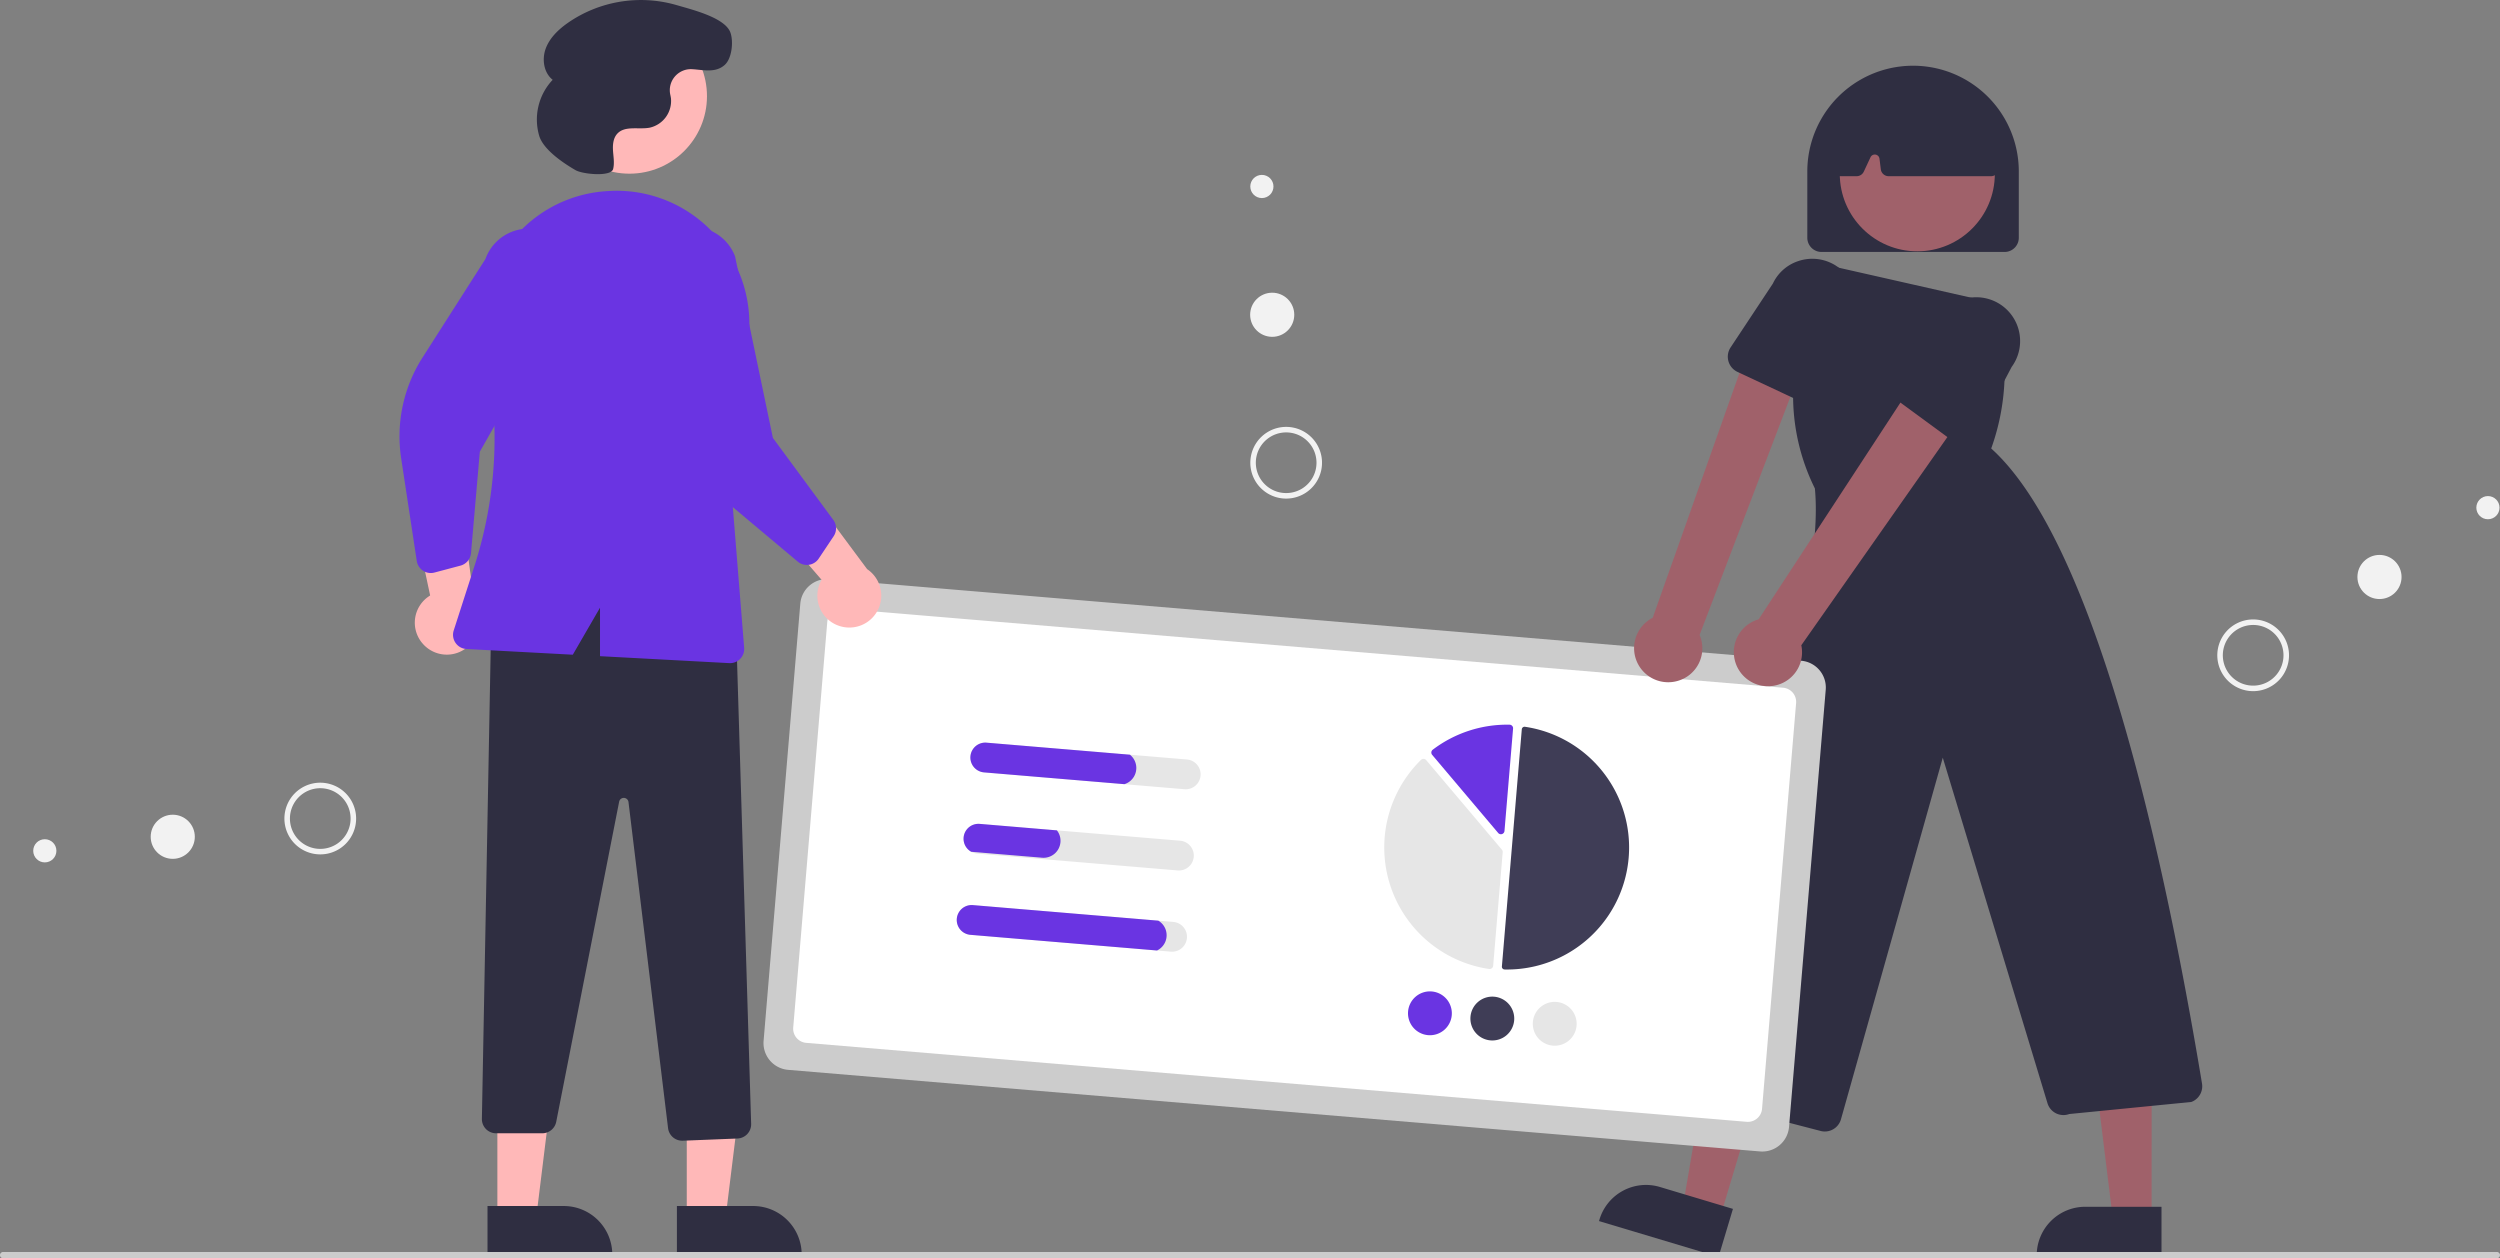 <svg id="fa9c5316-2b60-409a-b9cf-6d0e1c22d208" data-name="Layer 1" xmlns="http://www.w3.org/2000/svg" width="792" height="398.625" viewBox="0 0 792 398.625"><rect x="0" y="0" width="792" height="398.625" fill="#808080" stroke="none"/><path d="M839.056,330.509h-58a4.505,4.505,0,0,1-4.5-4.5v-21a33.5,33.5,0,1,1,67,0v21A4.505,4.505,0,0,1,839.056,330.509Z" transform="translate(-204 -250.688)" fill="#2f2e41"/><polygon points="544.851 385.91 533.108 382.388 541.102 335.418 558.434 340.615 544.851 385.91" fill="#a0616a"/><path d="M748.432,648.879l-37.865-11.355.144-.479a15.386,15.386,0,0,1,19.157-10.319l.001 0,23.126,6.935Z" transform="translate(-204 -250.688)" fill="#2f2e41"/><polygon points="681.636 386.307 669.376 386.307 663.544 339.019 681.638 339.02 681.636 386.307" fill="#a0616a"/><path d="M888.762,648.879l-39.531-.001v-.5a15.386,15.386,0,0,1,15.386-15.386h.001l24.144.001Z" transform="translate(-204 -250.688)" fill="#2f2e41"/><circle cx="607.403" cy="55.054" r="24.561" fill="#a0616a"/><path d="M782.109,609.15a5.216,5.216,0,0,1-1.312-.167l-49.22-12.798a5.285,5.285,0,0,1-3.622-6.957c29.841-80.261,54.276-149.493,51-183.796a66.141,66.141,0,0,1-6.899-30.014l.35-34.68a6.792,6.792,0,0,1,8.294-6.557l55.066,12.468.312,1.039a72.25,72.25,0,0,1-1.262,45.078c32.462,29.307,54.229,125.521,66.784,201.199A5.312,5.312,0,0,1,898.301,599.76l-.155.038-38.608,3.816a5.284,5.284,0,0,1-6.894-3.423l-33.172-109.466-32.259,114.575A5.321,5.321,0,0,1,782.109,609.15Z" transform="translate(-204 -250.688)" fill="#2f2e41"/><path d="M834.749,306.509H802.322a2.504,2.504,0,0,1-2.481-2.19l-.42-3.358a1.5,1.5,0,0,0-2.848-.448l-2.126,4.555a2.51,2.51,0,0,1-2.265,1.442H787.257a2.5,2.5,0,0,1-2.489-2.738l1.942-20.286a2.519,2.519,0,0,1,1.429-2.036c14.85-6.933,29.91-6.924,44.76.026a2.504,2.504,0,0,1,1.415,1.919l2.909,20.26a2.499,2.499,0,0,1-2.475,2.855Z" transform="translate(-204 -250.688)" fill="#2f2e41"/><path d="M761.583,615.464,453.666,589.614a8.51,8.51,0,0,1-7.759-9.181L457.535,441.92a8.509,8.509,0,0,1,9.181-7.759L774.633,460.011a8.51,8.51,0,0,1,7.759,9.181L770.764,607.705A8.51,8.51,0,0,1,761.583,615.464Z" transform="translate(-204 -250.688)" fill="#ccc"/><path d="M757.353,606.077,459.401,581.064a4.505,4.505,0,0,1-4.108-4.861l10.792-128.548a4.505,4.505,0,0,1,4.861-4.108l297.952,25.013a4.505,4.505,0,0,1,4.108,4.861L762.214,601.969A4.505,4.505,0,0,1,757.353,606.077Z" transform="translate(-204 -250.688)" fill="#fff"/><path d="M680.605,557.821q.029.002.058.003a38.66,38.66,0,0,0,6.455-76.893.882.882,0,0,0-.682.182.873.873,0,0,0-.331.617l-6.308,75.137a.885.885,0,0,0,.808.954Z" transform="translate(-204 -250.688)" fill="#3f3d56"/><path d="M655.054,491.101a1.138,1.138,0,0,1,.772.398l23.964,28.356a1.126,1.126,0,0,1,.264.826l-3.018,35.953a1.122,1.122,0,0,1-.425.793,1.139,1.139,0,0,1-.876.235,38.913,38.913,0,0,1-21.571-66.24,1.14,1.14,0,0,1,.848-.324Z" transform="translate(-204 -250.688)" fill="#e6e6e6"/><path d="M682.304,480.272a1.143,1.143,0,0,1,.752.373,1.123,1.123,0,0,1,.287.853l-2.723,32.439a1.133,1.133,0,0,1-1.995.637l-20.911-24.744a1.136,1.136,0,0,1,.18-1.636,38.994,38.994,0,0,1,24.34-7.926C682.258,480.269,682.281,480.27,682.304,480.272Z" transform="translate(-204 -250.688)" fill="#6a34e2"/><path d="M663.919,572.284a6.944,6.944,0,1,1-6.338-7.5A6.952,6.952,0,0,1,663.919,572.284Z" transform="translate(-204 -250.688)" fill="#6a34e2"/><path d="M683.688,573.944a6.944,6.944,0,1,1-6.338-7.5A6.952,6.952,0,0,1,683.688,573.944Z" transform="translate(-204 -250.688)" fill="#3f3d56"/><path d="M703.458,575.604a6.944,6.944,0,1,1-6.338-7.5A6.952,6.952,0,0,1,703.458,575.604Z" transform="translate(-204 -250.688)" fill="#e6e6e6"/><path d="M580.026,491.295,516.539,485.965a4.725,4.725,0,1,0-.791,9.417L579.235,500.712a4.725,4.725,0,1,0,.791-9.417Z" transform="translate(-204 -250.688)" fill="#e6e6e6"/><path d="M577.866,517.025,514.379,511.695a4.722,4.722,0,0,0-2.689,8.836,4.662,4.662,0,0,0,1.898.581l63.487,5.33a4.725,4.725,0,1,0,.791-9.417Z" transform="translate(-204 -250.688)" fill="#e6e6e6"/><path d="M575.706,542.754,512.219,537.424a4.725,4.725,0,1,0-.791,9.417l63.487,5.33a4.725,4.725,0,1,0,.791-9.417Z" transform="translate(-204 -250.688)" fill="#e6e6e6"/><path d="M561.959,489.778l-45.42-3.813a4.725,4.725,0,1,0-.791,9.417l44.473,3.734a5.379,5.379,0,0,0,1.737-9.337Z" transform="translate(-204 -250.688)" fill="#6a34e2"/><path d="M538.823,513.747,514.379,511.695a4.722,4.722,0,0,0-2.689,8.836l22.451,1.885a5.382,5.382,0,0,0,5.811-4.911A5.271,5.271,0,0,0,538.823,513.747Z" transform="translate(-204 -250.688)" fill="#6a34e2"/><path d="M570.962,542.356,512.219,537.424a4.725,4.725,0,1,0-.791,9.417l59.122,4.963a5.368,5.368,0,0,0,.412-9.449Z" transform="translate(-204 -250.688)" fill="#6a34e2"/><path d="M734.991,466.529a10.743,10.743,0,0,0,7.445-14.694l34.621-90.826-17.673-4.352L727.579,446.399a10.801,10.801,0,0,0,7.412,20.13Z" transform="translate(-204 -250.688)" fill="#a0616a"/><path d="M778.719,379.319a5.319,5.319,0,0,1-2.254-.501h-0l-22.033-10.313a5.318,5.318,0,0,1-2.179-7.752l13.39-20.223a13.584,13.584,0,0,1,7.776-7.035,13.88,13.88,0,0,1,17.291,18.938l-6.898,23.095a5.317,5.317,0,0,1-5.093,3.792Z" transform="translate(-204 -250.688)" fill="#2f2e41"/><path d="M764.503,468.079a10.743,10.743,0,0,0,10.152-12.972l56.196-80.097-16.794-9-52.922,80.884a10.801,10.801,0,0,0,3.369,21.185Z" transform="translate(-204 -250.688)" fill="#a0616a"/><path d="M825.338,391.101a5.313,5.313,0,0,1-3.144-1.03l-19.616-14.39a5.316,5.316,0,0,1-.635-8.025l17.057-17.243a13.584,13.584,0,0,1,8.993-5.396,13.88,13.88,0,0,1,13.292,21.931L830.04,388.266a5.32,5.32,0,0,1-4.702,2.835Z" transform="translate(-204 -250.688)" fill="#2f2e41"/><path d="M469.569,448.87a10.056,10.056,0,0,1-5.277-14.488l-23.359-27.043,18.414-2.397,19.359,26.048a10.11,10.11,0,0,1-9.137,17.88Z" transform="translate(-204 -250.688)" fill="#ffb8b8"/><path d="M337.905,454.584a10.056,10.056,0,0,1,2.363-15.237L332.842,404.392l17.288,6.779,4.401,32.155a10.11,10.11,0,0,1-16.626,11.259Z" transform="translate(-204 -250.688)" fill="#ffb8b8"/><polygon points="217.569 386.069 229.829 386.068 235.661 338.78 217.567 338.781 217.569 386.069" fill="#ffb8b8"/><path d="M418.442,632.754l24.144-.001h.001a15.386,15.386,0,0,1,15.386,15.386v.5l-39.531.001Z" transform="translate(-204 -250.688)" fill="#2f2e41"/><polygon points="157.569 386.069 169.829 386.068 175.661 338.78 157.567 338.781 157.569 386.069" fill="#ffb8b8"/><path d="M358.442,632.754l24.144-.001h.001a15.386,15.386,0,0,1,15.386,15.386v.5l-39.531.001Z" transform="translate(-204 -250.688)" fill="#2f2e41"/><path d="M420.114,612.067a4.526,4.526,0,0,1-4.469-3.957L403.106,504.78a1.5,1.5,0,0,0-2.961-.109L380.211,606.08a4.51,4.51,0,0,1-4.416,3.632h-14.634a4.5,4.5,0,0,1-4.499-4.585l2.929-156.202.239-.143c21.348-12.711,46.51-13.543,76.926-2.54l.319.115,4.889,160.379a4.514,4.514,0,0,1-4.318,4.634l-17.355.694C420.232,612.066,420.173,612.067,420.114,612.067Z" transform="translate(-204 -250.688)" fill="#2f2e41"/><circle cx="199.408" cy="30.461" r="24.561" fill="#ffb8b8"/><path d="M460.253,429.617a4.505,4.505,0,0,1-3.528-1.008l-25.185-21.134A46.374,46.374,0,0,1,415.516,379.034l-5.665-36.602a14.497,14.497,0,1,1,27.017-10.52l11.986,57.511,19.132,25.968a4.515,4.515,0,0,1,.119,5.169L463.359,427.662a4.506,4.506,0,0,1-2.091,1.686A4.454,4.454,0,0,1,460.253,429.617Z" transform="translate(-204 -250.688)" fill="#6a34e2"/><path d="M338.013,431.485a4.505,4.505,0,0,1-1.982-3.087L331.09,395.893a46.373,46.373,0,0,1,6.763-31.936l19.931-31.217a14.497,14.497,0,1,1,27.231,9.954l-29.002,51.089-2.796,32.133a4.515,4.515,0,0,1-3.326,3.959l-8.254,2.195a4.506,4.506,0,0,1-2.683-.116A4.455,4.455,0,0,1,338.013,431.485Z" transform="translate(-204 -250.688)" fill="#6a34e2"/><path d="M430.273,324.766a41.823,41.823,0,0,0-33.537-13.56q-.616.038-1.227.086H395.508a41.734,41.734,0,0,0-30.16,16.646,42.362,42.362,0,0,0-7.525,34.145,132.361,132.361,0,0,1-3.497,67.876l-6.589,20.459a4.499,4.499,0,0,0,4.042,5.872l33.685,1.811,8.62-14.89V458.565l40.941,2.201c.082.005.163.007.243.007a4.5,4.5,0,0,0,4.484-4.861l-4.627-57.382,5.804-38.973A42.089,42.089,0,0,0,430.273,324.766Z" transform="translate(-204 -250.688)" fill="#6a34e2"/><path d="M386.338,304.596c2.274,1.308,11.262,2.176,11.903-.368l.014-.056c.446-1.864.076-3.811-.052-5.723s.059-4.013,1.362-5.419c2.428-2.621,6.748-1.232,10.258-1.894a8.664,8.664,0,0,0,6.74-9.253c-.05-.398-.128-.795-.216-1.193a6.673,6.673,0,0,1,6.927-8.081c3.548.203,7.378,1.278,10.314-1.35,2.27-2.032,2.824-7.322,1.827-10.201-1.676-4.838-12.414-7.371-17.102-8.764a40.62,40.62,0,0,0-34.43,5.65c-2.961,2.087-5.727,4.71-6.989,8.106s-.653,7.68,2.193,9.922a18.332,18.332,0,0,0-4.246,17.806C376.244,298.306,382.953,302.648,386.338,304.596Z" transform="translate(-204 -250.688)" fill="#2f2e41"/><path d="M995,649.312H205a1,1,0,0,1,0-2H995a1,1,0,0,1,0,2Z" transform="translate(-204 -250.688)" fill="#ccc"/><path d="M918.713,469.608h0a11.358,11.358,0,1,1,10.409-12.233A11.358,11.358,0,0,1,918.713,469.608Zm-.14-1.742h0a9.61,9.61,0,1,0-10.351-8.808A9.61,9.61,0,0,0,918.573,467.866Z" transform="translate(-204 -250.688)" fill="#f2f2f2"/><circle cx="753.822" cy="182.788" r="6.989" fill="#f2f2f2"/><circle cx="788.177" cy="160.829" r="3.671" fill="#f2f2f2"/><path d="M605.341,387.715a11.358,11.358,0,1,1-3.454,15.686h0A11.37,11.37,0,0,1,605.341,387.715Zm11.291,17.668a9.61,9.61,0,1,0-13.273-2.923h0A9.621,9.621,0,0,0,616.632,405.383Z" transform="translate(-204 -250.688)" fill="#f2f2f2"/><circle cx="403.035" cy="99.718" r="6.989" fill="#f2f2f2"/><circle cx="399.764" cy="59.076" r="3.671" fill="#f2f2f2"/><path d="M296.07,516.394A11.358,11.358,0,1,1,311.85,519.394h0A11.37,11.37,0,0,1,296.07,516.394Zm17.335-11.797a9.61,9.61,0,1,0-2.538,13.352h0A9.621,9.621,0,0,0,313.405,504.597Z" transform="translate(-204 -250.688)" fill="#f2f2f2"/><circle cx="54.728" cy="265.092" r="6.989" fill="#f2f2f2"/><circle cx="14.197" cy="269.537" r="3.671" fill="#f2f2f2"/></svg>